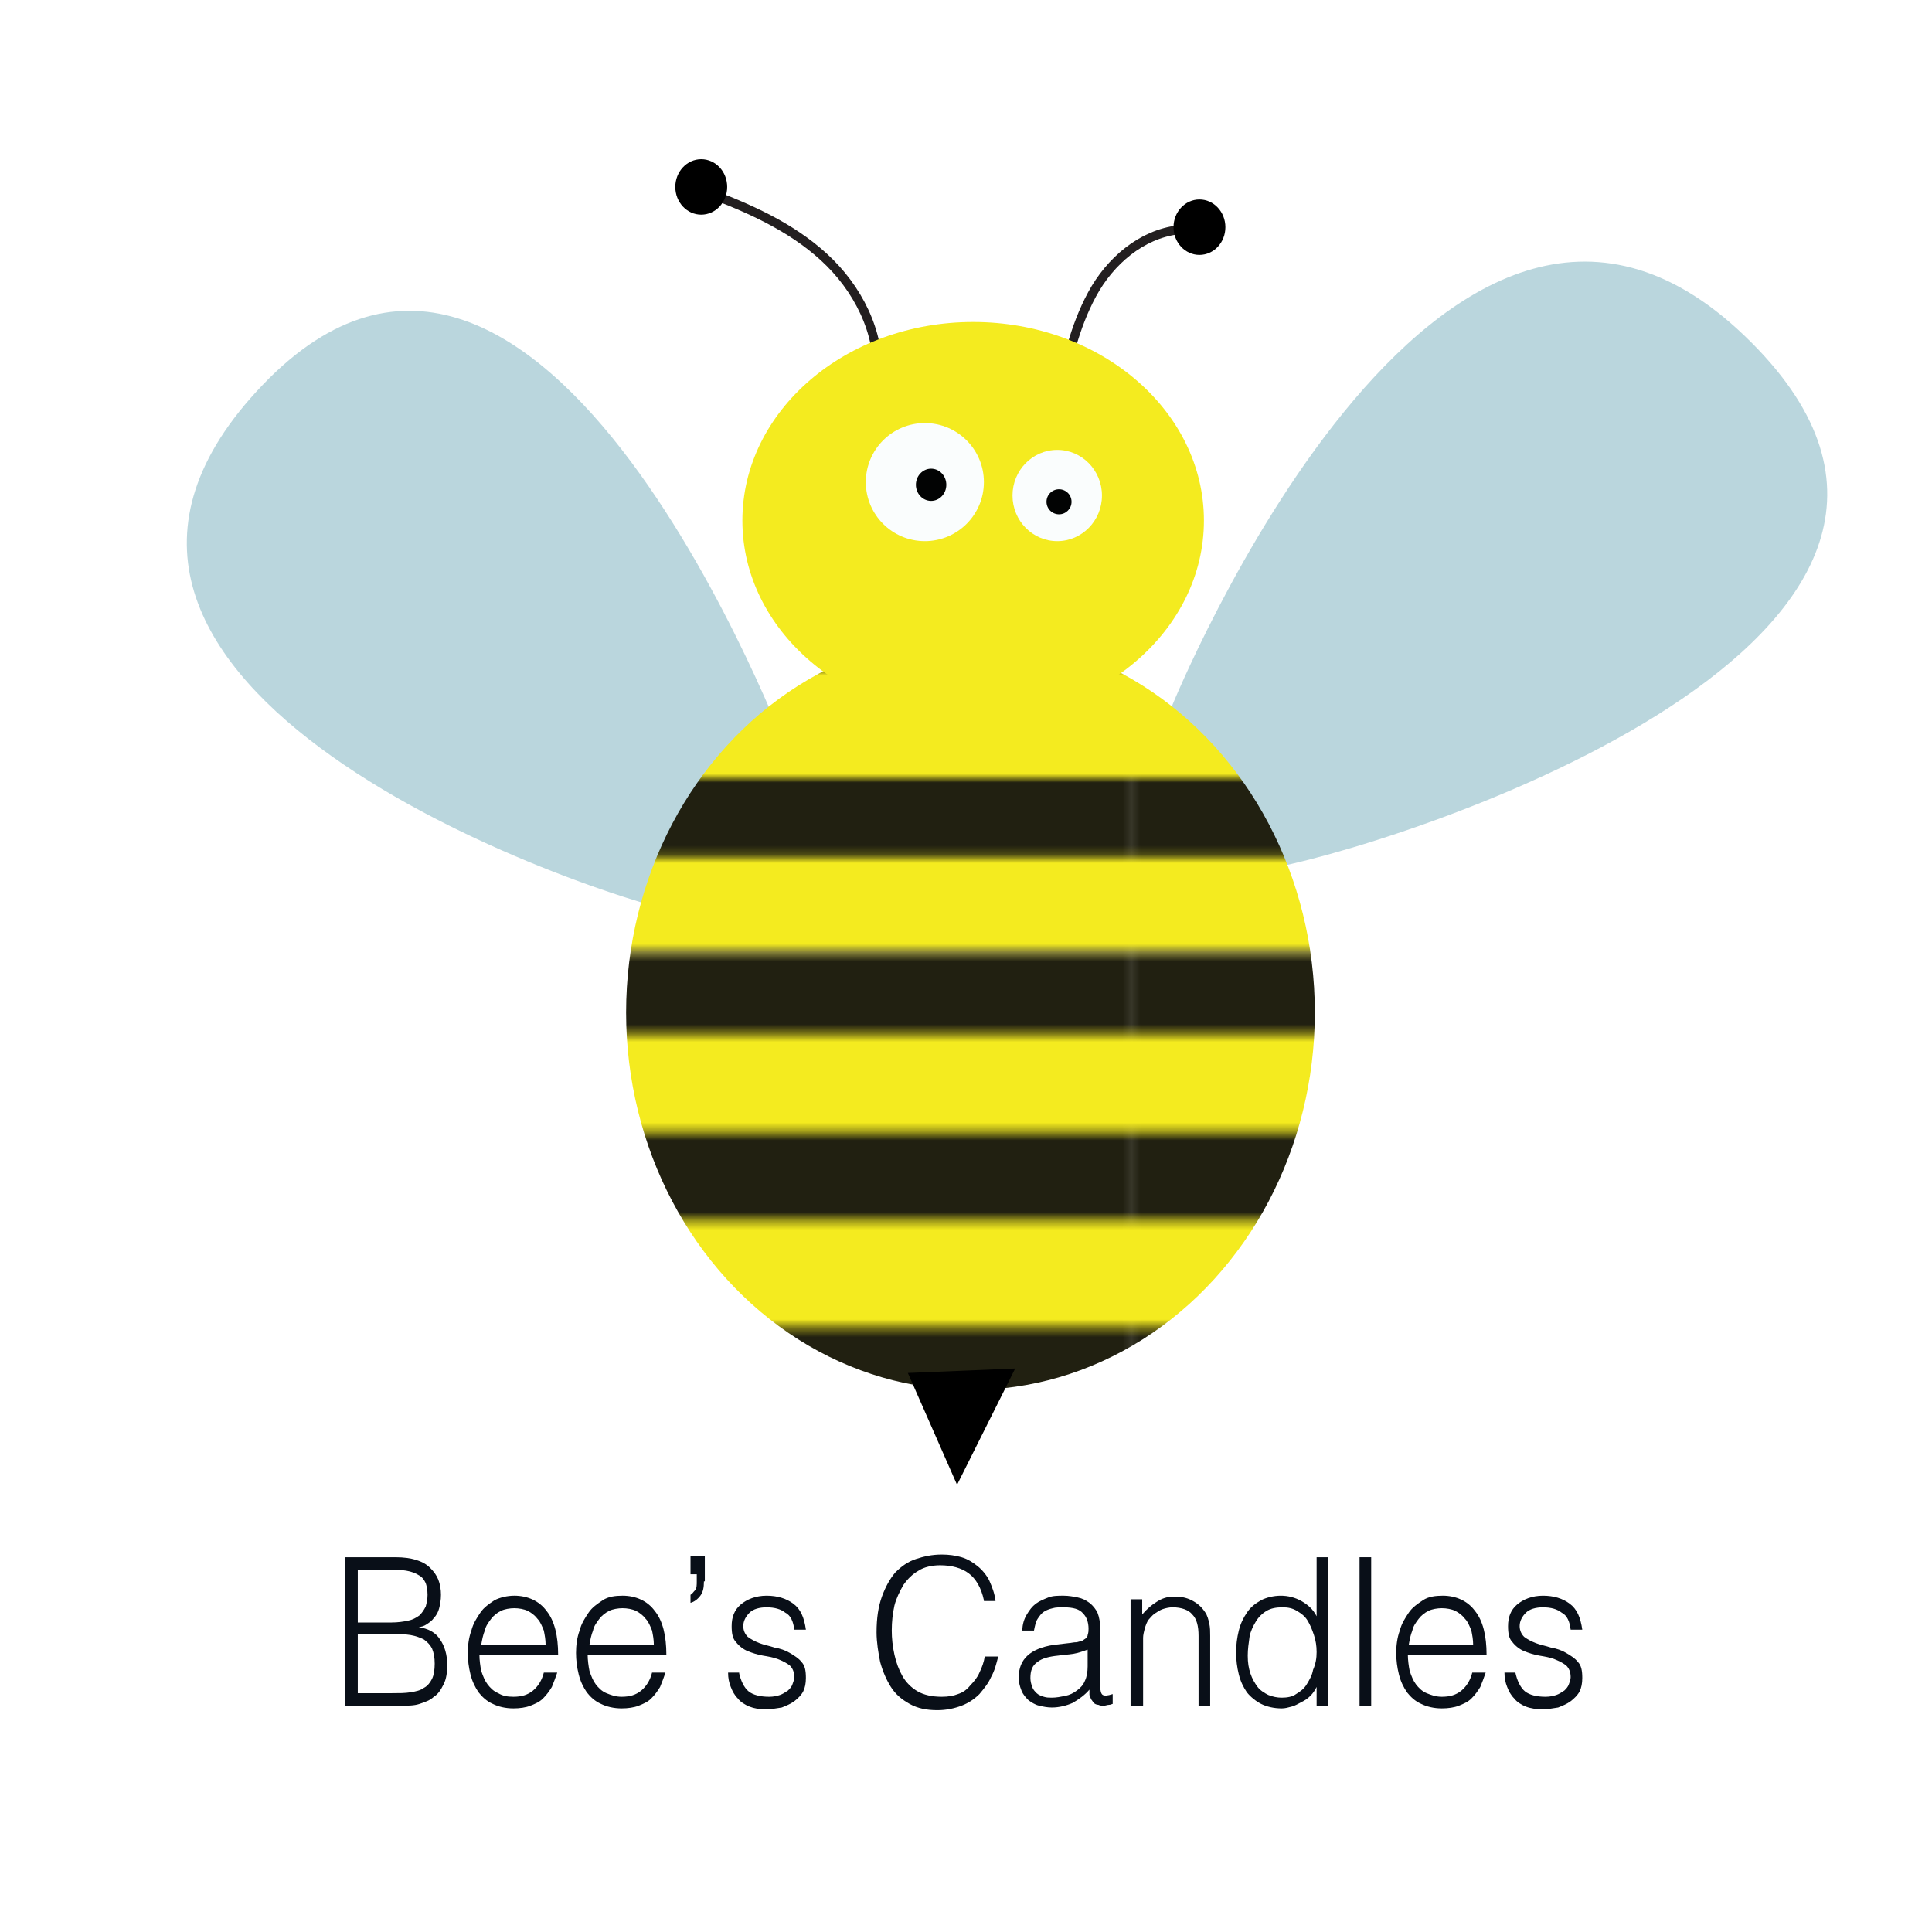 <?xml version="1.0" encoding="utf-8"?>
<!-- Generator: Adobe Illustrator 17.1.0, SVG Export Plug-In . SVG Version: 6.00 Build 0)  -->
<!DOCTYPE svg PUBLIC "-//W3C//DTD SVG 1.1//EN" "http://www.w3.org/Graphics/SVG/1.1/DTD/svg11.dtd">
<svg version="1.1" id="Layer_1" xmlns="http://www.w3.org/2000/svg" xmlns:xlink="http://www.w3.org/1999/xlink" x="0px" y="0px"
	 viewBox="0 0 216 216" enable-background="new 0 0 216 216" xml:space="preserve">
<pattern  width="120" height="123" patternUnits="userSpaceOnUse" id="New_Pattern" viewBox="0 -153.8 120 123" overflow="visible">
	<g>
		<polygon fill="none" points="0,-153.8 120,-153.8 120,-30.8 0,-30.8 		"/>
		<g>
			<polygon fill="#212011" points="119.9,-61.5 0,-61.5 0,0 119.9,0 			"/>
			<polygon fill="#F4EB1F" points="120,-41.2 0,-41.2 0,-52.2 120,-52.2 			"/>
			<polygon fill="#F4EB1F" points="120,-19.4 0,-19.4 0,-31.4 120,-31.4 			"/>
		</g>
		<g>
			<polygon fill="#212011" points="119.9,-123 0,-123 0,-61.5 119.9,-61.5 			"/>
			<polygon fill="#F4EB1F" points="120,-102.7 0,-102.7 0,-113.7 120,-113.7 			"/>
			<polygon fill="#F4EB1F" points="120,-80.8 0,-80.8 0,-92.8 120,-92.8 			"/>
			<polygon fill="#F4EB1F" points="120,-61.5 0,-61.5 0,-72 120,-72 			"/>
		</g>
		<g>
			<polygon fill="#212011" points="119.9,-184.5 0,-184.5 0,-123 119.9,-123 			"/>
			<polygon fill="#F4EB1F" points="120,-142.4 0,-142.4 0,-154.4 120,-154.4 			"/>
			<polygon fill="#F4EB1F" points="120,-123 0,-123 0,-133.5 120,-133.5 			"/>
		</g>
	</g>
</pattern>
<path fill="none" stroke="#231F20" stroke-miterlimit="10" d="M98,43.1c0.7-5-1.6-10.1-5.2-13.7c-3.6-3.6-8.3-5.8-13-7.6"/>
<path fill="none" stroke="#231F20" stroke-miterlimit="10" d="M118.4,44.8c0.8-4.1,1.7-8.2,3.7-11.9s5.5-6.7,9.6-7.2"/>
<path fill="#BAD6DD" d="M88.2,84.5c0,0-27.6-74-58.8-41.5s32.2,56,48.3,59.5S91.4,92,88.2,84.5z"/>
<path fill="#BAD6DD" d="M131,79c0,0,30-74,64-41.5s-35,56-52.5,59.5S127.5,86.5,131,79z"/>
<pattern  id="SVGID_1_" xlink:href="#New_Pattern" patternTransform="matrix(1 0 0 1 -113 14)">
</pattern>
<ellipse fill="url(#SVGID_1_)" cx="108.5" cy="113.2" rx="38.5" ry="42.2"/>
<ellipse fill="#F4EB1F" cx="108.8" cy="58.2" rx="25.8" ry="22.2"/>
<ellipse cx="78.4" cy="20.9" rx="2.9" ry="3.1"/>
<ellipse cx="134.1" cy="25.4" rx="2.9" ry="3.1"/>
<polygon points="101.5,153.5 107,166 113.5,153 "/>
<circle fill="#FAFDFD" cx="103.4" cy="53.9" r="6.6"/>
<ellipse fill="#FAFDFD" cx="118.2" cy="55.4" rx="5" ry="5.1"/>
<ellipse fill="#020303" cx="104.1" cy="54.2" rx="1.7" ry="1.8"/>
<circle fill="#020303" cx="118.4" cy="56.1" r="1.4"/>
<g>
	<path fill="#090F18" d="M38.6,190.7v-16.6h5.6c0.9,0,1.7,0.1,2.3,0.3c0.7,0.2,1.2,0.5,1.6,0.9c0.4,0.4,0.7,0.8,0.9,1.3
		c0.2,0.5,0.3,1.1,0.3,1.7c0,0.6-0.1,1.1-0.2,1.5s-0.3,0.8-0.6,1.1c-0.2,0.3-0.5,0.5-0.8,0.7c-0.3,0.2-0.6,0.3-0.9,0.3v0
		c1.1,0.2,1.9,0.6,2.4,1.4c0.5,0.7,0.8,1.7,0.8,2.8c0,0.9-0.1,1.6-0.4,2.2c-0.3,0.6-0.6,1.1-1.1,1.4c-0.4,0.4-1,0.6-1.6,0.8
		c-0.6,0.2-1.3,0.2-2.1,0.2H38.6z M40,181.4h3.7c0.8,0,1.4-0.1,1.9-0.2c0.5-0.1,0.9-0.3,1.3-0.6c0.3-0.3,0.5-0.6,0.7-1
		c0.1-0.4,0.2-0.8,0.2-1.3c0-0.5-0.1-1-0.2-1.3c-0.2-0.4-0.4-0.7-0.8-0.9c-0.3-0.2-0.8-0.4-1.4-0.5c-0.6-0.1-1.2-0.1-2.1-0.1H40
		V181.4z M40,189.3h3.8c0.8,0,1.5,0,2.1-0.1c0.6-0.1,1.1-0.2,1.5-0.5c0.4-0.2,0.7-0.6,0.9-1c0.2-0.4,0.3-1,0.3-1.7
		c0-0.7-0.1-1.2-0.3-1.7c-0.2-0.4-0.5-0.7-0.9-1c-0.4-0.2-0.9-0.4-1.5-0.5c-0.6-0.1-1.2-0.1-1.9-0.1H40V189.3z"/>
	<path fill="#090F18" d="M53.6,185c0,0.6,0.1,1.3,0.2,1.8c0.2,0.6,0.4,1.1,0.7,1.5c0.3,0.4,0.7,0.8,1.2,1c0.5,0.3,1,0.4,1.7,0.4
		c0.9,0,1.6-0.2,2.2-0.7s1-1.2,1.2-2h1.5c-0.2,0.6-0.4,1.1-0.6,1.6c-0.3,0.5-0.6,0.9-1,1.3c-0.4,0.4-0.9,0.6-1.4,0.8
		c-0.5,0.2-1.2,0.3-1.9,0.3c-0.9,0-1.7-0.2-2.3-0.5c-0.7-0.3-1.2-0.8-1.6-1.3c-0.4-0.6-0.7-1.2-0.9-2c-0.2-0.8-0.3-1.6-0.3-2.4
		s0.1-1.7,0.4-2.5c0.2-0.8,0.6-1.4,1-2c0.4-0.6,1-1,1.6-1.4c0.6-0.3,1.4-0.5,2.2-0.5c1.5,0,2.8,0.6,3.6,1.7c0.9,1.1,1.3,2.8,1.3,4.9
		H53.6z M61,183.9c0-0.6-0.1-1.1-0.2-1.6c-0.2-0.5-0.4-1-0.7-1.3c-0.3-0.4-0.7-0.7-1.1-0.9c-0.4-0.2-1-0.3-1.5-0.3s-1.1,0.1-1.5,0.3
		c-0.4,0.2-0.8,0.5-1.1,0.9c-0.3,0.4-0.6,0.8-0.7,1.3c-0.2,0.5-0.3,1-0.4,1.6H61z"/>
	<path fill="#090F18" d="M65.7,185c0,0.6,0.1,1.3,0.2,1.8c0.2,0.6,0.4,1.1,0.7,1.5c0.3,0.4,0.7,0.8,1.2,1s1,0.4,1.7,0.4
		c0.9,0,1.6-0.2,2.2-0.7c0.6-0.5,1-1.2,1.2-2h1.5c-0.2,0.6-0.4,1.1-0.6,1.6c-0.3,0.5-0.6,0.9-1,1.3c-0.4,0.4-0.9,0.6-1.4,0.8
		c-0.5,0.2-1.2,0.3-1.9,0.3c-0.9,0-1.7-0.2-2.3-0.5c-0.7-0.3-1.2-0.8-1.6-1.3c-0.4-0.6-0.7-1.2-0.9-2c-0.2-0.8-0.3-1.6-0.3-2.4
		s0.1-1.7,0.4-2.5c0.2-0.8,0.6-1.4,1-2c0.4-0.6,1-1,1.6-1.4s1.4-0.5,2.2-0.5c1.5,0,2.8,0.6,3.6,1.7c0.9,1.1,1.3,2.8,1.3,4.9H65.7z
		 M73.1,183.9c0-0.6-0.1-1.1-0.2-1.6c-0.2-0.5-0.4-1-0.7-1.3c-0.3-0.4-0.7-0.7-1.1-0.9c-0.4-0.2-1-0.3-1.5-0.3s-1.1,0.1-1.5,0.3
		c-0.4,0.2-0.8,0.5-1.1,0.9c-0.3,0.4-0.6,0.8-0.7,1.3c-0.2,0.5-0.3,1-0.4,1.6H73.1z"/>
	<path fill="#090F18" d="M78.7,176.8c0,0.7-0.1,1.2-0.4,1.6c-0.3,0.4-0.7,0.7-1.1,0.8v-0.9c0.2-0.1,0.3-0.3,0.5-0.5
		c0.2-0.2,0.2-0.6,0.2-1v-0.8h-0.7v-2h1.6V176.8z"/>
	<path fill="#090F18" d="M82.6,186.9c0.2,1,0.6,1.8,1.1,2.2c0.5,0.4,1.3,0.6,2.3,0.6c0.5,0,0.9-0.1,1.2-0.2c0.3-0.1,0.6-0.3,0.9-0.5
		c0.2-0.2,0.4-0.4,0.5-0.7c0.1-0.3,0.2-0.5,0.2-0.8c0-0.6-0.2-1-0.5-1.3c-0.4-0.3-0.8-0.5-1.3-0.7c-0.5-0.2-1.1-0.3-1.7-0.4
		c-0.6-0.1-1.2-0.3-1.7-0.5c-0.5-0.2-1-0.6-1.3-1c-0.4-0.4-0.5-1-0.5-1.8c0-1,0.3-1.8,1-2.4c0.7-0.6,1.7-1,2.9-1
		c1.2,0,2.2,0.3,3,0.9c0.8,0.6,1.2,1.5,1.4,2.9h-1.3c-0.1-0.9-0.4-1.6-1-1.9c-0.5-0.4-1.2-0.6-2.1-0.6c-0.8,0-1.5,0.2-1.9,0.6
		c-0.4,0.4-0.7,0.9-0.7,1.5c0,0.5,0.2,0.9,0.5,1.2c0.4,0.3,0.8,0.5,1.3,0.7c0.5,0.2,1.1,0.3,1.7,0.5c0.6,0.1,1.2,0.3,1.7,0.6
		c0.5,0.3,1,0.6,1.3,1c0.4,0.4,0.5,1,0.5,1.8c0,0.6-0.1,1.1-0.3,1.5c-0.2,0.4-0.6,0.8-1,1.1c-0.4,0.3-0.9,0.5-1.4,0.7
		c-0.6,0.1-1.2,0.2-1.8,0.2c-0.7,0-1.3-0.1-1.8-0.3c-0.5-0.2-1-0.5-1.3-0.9c-0.4-0.4-0.6-0.8-0.8-1.3c-0.2-0.5-0.3-1-0.3-1.6H82.6z"
		/>
	<path fill="#090F18" d="M110,178.9c-0.3-1.4-0.9-2.4-1.7-3c-0.8-0.6-1.9-0.9-3.2-0.9c-0.9,0-1.8,0.2-2.4,0.6
		c-0.7,0.4-1.2,0.9-1.7,1.6c-0.4,0.7-0.8,1.5-1,2.3c-0.2,0.9-0.3,1.8-0.3,2.8c0,0.9,0.1,1.8,0.3,2.7c0.2,0.9,0.5,1.7,0.9,2.4
		c0.4,0.7,1,1.3,1.7,1.7c0.7,0.4,1.6,0.6,2.7,0.6c0.7,0,1.3-0.1,1.8-0.3c0.6-0.2,1-0.5,1.4-1c0.4-0.4,0.8-0.9,1-1.4
		c0.3-0.6,0.5-1.2,0.6-1.8h1.5c-0.2,0.8-0.4,1.6-0.8,2.3c-0.3,0.7-0.8,1.3-1.3,1.9c-0.5,0.5-1.2,1-2,1.3c-0.8,0.3-1.7,0.5-2.7,0.5
		c-1.2,0-2.2-0.2-3.1-0.7c-0.9-0.5-1.6-1.1-2.1-1.9c-0.5-0.8-0.9-1.7-1.2-2.8c-0.2-1-0.4-2.2-0.4-3.3c0-1.6,0.2-2.9,0.6-4
		c0.4-1.1,0.9-2,1.5-2.7c0.7-0.7,1.4-1.2,2.3-1.5c0.9-0.3,1.8-0.5,2.9-0.5c0.8,0,1.5,0.1,2.2,0.3c0.7,0.2,1.3,0.6,1.8,1
		c0.5,0.4,1,1,1.3,1.6c0.3,0.7,0.6,1.4,0.7,2.3H110z"/>
	<path fill="#090F18" d="M119.5,183.7c0.2,0,0.5-0.1,0.9-0.1c0.3-0.1,0.6-0.1,0.8-0.3c0.2-0.1,0.4-0.3,0.4-0.5
		c0.1-0.3,0.1-0.5,0.1-0.7c0-0.7-0.2-1.3-0.6-1.7c-0.4-0.5-1.1-0.7-2.2-0.7c-0.4,0-0.9,0-1.2,0.1c-0.4,0.1-0.7,0.2-1,0.4
		c-0.3,0.2-0.5,0.5-0.7,0.8c-0.2,0.3-0.3,0.8-0.4,1.3h-1.3c0-0.7,0.2-1.3,0.5-1.8c0.3-0.5,0.6-0.9,1-1.2c0.4-0.3,0.9-0.5,1.4-0.7
		s1.1-0.2,1.7-0.2c0.6,0,1.1,0.1,1.6,0.2c0.5,0.1,0.9,0.3,1.3,0.6c0.4,0.3,0.7,0.7,0.9,1.1c0.2,0.5,0.3,1.1,0.3,1.7v6.5
		c0,0.5,0.1,0.9,0.3,1c0.2,0.1,0.5,0.1,1.1-0.1v1.1c-0.1,0-0.2,0.1-0.4,0.1s-0.4,0.1-0.6,0.1c-0.2,0-0.4,0-0.6-0.1
		c-0.2,0-0.4-0.1-0.5-0.2c-0.1-0.1-0.2-0.3-0.3-0.4c-0.1-0.2-0.1-0.3-0.2-0.5c0-0.2,0-0.4,0-0.6c-0.5,0.6-1.2,1.1-1.9,1.5
		c-0.7,0.3-1.5,0.5-2.3,0.5c-0.5,0-1-0.1-1.4-0.2c-0.5-0.1-0.9-0.4-1.2-0.6c-0.3-0.3-0.6-0.6-0.8-1.1s-0.3-0.9-0.3-1.5
		c0-2,1.3-3.2,3.9-3.6L119.5,183.7z M121.7,184.4c-0.6,0.2-1.1,0.4-1.7,0.5c-0.6,0.1-1.1,0.1-1.7,0.2c-1,0.1-1.8,0.3-2.3,0.7
		c-0.6,0.4-0.8,1-0.8,1.8c0,0.4,0.1,0.7,0.2,1c0.1,0.3,0.3,0.5,0.5,0.7c0.2,0.2,0.5,0.3,0.8,0.4c0.3,0.1,0.6,0.1,0.9,0.1
		c0.5,0,1-0.1,1.5-0.2s0.9-0.3,1.3-0.6c0.4-0.3,0.7-0.6,0.9-1.1c0.2-0.4,0.3-1,0.3-1.6V184.4z"/>
	<path fill="#090F18" d="M127.7,190.7h-1.3v-11.9h1.3v1.7c0.5-0.6,1.1-1.1,1.6-1.4c0.6-0.4,1.2-0.6,2-0.6c0.7,0,1.3,0.1,1.9,0.4
		c0.6,0.3,1.1,0.7,1.5,1.3c0.3,0.4,0.4,0.9,0.5,1.3c0.1,0.5,0.1,0.9,0.1,1.4v7.8h-1.3v-7.8c0-1.1-0.2-1.9-0.7-2.4
		c-0.4-0.5-1.2-0.8-2.2-0.8c-0.4,0-0.8,0.1-1.1,0.2c-0.3,0.1-0.6,0.3-0.9,0.5c-0.3,0.2-0.5,0.5-0.7,0.7c-0.2,0.3-0.3,0.6-0.4,0.9
		c-0.1,0.4-0.2,0.8-0.2,1.1c0,0.4,0,0.7,0,1.2V190.7z"/>
	<path fill="#090F18" d="M147.2,174.1h1.3v16.6h-1.3v-2.1h0c-0.2,0.4-0.4,0.7-0.7,1c-0.3,0.3-0.6,0.5-1,0.7
		c-0.4,0.2-0.7,0.4-1.1,0.5c-0.4,0.1-0.7,0.2-1.1,0.2c-0.9,0-1.7-0.2-2.3-0.5s-1.2-0.8-1.6-1.3c-0.4-0.6-0.7-1.2-0.9-2
		c-0.2-0.8-0.3-1.6-0.3-2.5c0-0.8,0.1-1.6,0.3-2.4c0.2-0.8,0.5-1.4,0.9-2c0.4-0.6,0.9-1,1.6-1.4c0.6-0.3,1.4-0.5,2.2-0.5
		c0.8,0,1.6,0.2,2.3,0.6c0.7,0.4,1.3,0.9,1.7,1.7V174.1z M147.2,184.7c0-0.7-0.1-1.3-0.3-1.9c-0.2-0.6-0.4-1.1-0.7-1.6
		c-0.3-0.5-0.7-0.8-1.2-1.1c-0.5-0.3-1-0.4-1.6-0.4c-0.7,0-1.3,0.1-1.8,0.4c-0.5,0.3-0.9,0.7-1.2,1.2c-0.3,0.5-0.6,1.1-0.7,1.7
		c-0.1,0.7-0.2,1.4-0.2,2.1c0,0.8,0.1,1.4,0.3,2s0.5,1.1,0.8,1.5c0.3,0.4,0.8,0.7,1.2,0.9c0.5,0.2,1,0.3,1.5,0.3
		c0.6,0,1.2-0.1,1.6-0.4c0.5-0.3,0.9-0.6,1.2-1.1c0.3-0.5,0.6-1,0.7-1.6C147.1,186,147.2,185.4,147.2,184.7z"/>
	<path fill="#090F18" d="M152,190.7v-16.6h1.3v16.6H152z"/>
	<path fill="#090F18" d="M157.4,185c0,0.6,0.1,1.3,0.2,1.8c0.2,0.6,0.4,1.1,0.7,1.5c0.3,0.4,0.7,0.8,1.2,1s1,0.4,1.7,0.4
		c0.9,0,1.6-0.2,2.2-0.7s1-1.2,1.2-2h1.5c-0.2,0.6-0.4,1.1-0.6,1.6c-0.3,0.5-0.6,0.9-1,1.3c-0.4,0.4-0.9,0.6-1.4,0.8
		c-0.5,0.2-1.2,0.3-1.9,0.3c-0.9,0-1.7-0.2-2.3-0.5c-0.7-0.3-1.2-0.8-1.6-1.3c-0.4-0.6-0.7-1.2-0.9-2c-0.2-0.8-0.3-1.6-0.3-2.4
		s0.1-1.7,0.4-2.5c0.2-0.8,0.6-1.4,1-2s1-1,1.6-1.4s1.4-0.5,2.2-0.5c1.5,0,2.8,0.6,3.6,1.7c0.9,1.1,1.3,2.8,1.3,4.9H157.4z
		 M164.7,183.9c0-0.6-0.1-1.1-0.2-1.6c-0.2-0.5-0.4-1-0.7-1.3c-0.3-0.4-0.7-0.7-1.1-0.9c-0.4-0.2-1-0.3-1.5-0.3s-1.1,0.1-1.5,0.3
		c-0.4,0.2-0.8,0.5-1.1,0.9c-0.3,0.4-0.6,0.8-0.7,1.3c-0.2,0.5-0.3,1-0.4,1.6H164.7z"/>
	<path fill="#090F18" d="M169.4,186.9c0.2,1,0.6,1.8,1.1,2.2c0.5,0.4,1.3,0.6,2.3,0.6c0.5,0,0.9-0.1,1.2-0.2
		c0.3-0.1,0.6-0.3,0.9-0.5c0.2-0.2,0.4-0.4,0.5-0.7c0.1-0.3,0.2-0.5,0.2-0.8c0-0.6-0.2-1-0.5-1.3c-0.4-0.3-0.8-0.5-1.3-0.7
		c-0.5-0.2-1.1-0.3-1.7-0.4c-0.6-0.1-1.2-0.3-1.7-0.5c-0.5-0.2-1-0.6-1.3-1c-0.4-0.4-0.5-1-0.5-1.8c0-1,0.3-1.8,1-2.4
		c0.7-0.6,1.7-1,2.9-1c1.2,0,2.2,0.3,3,0.9c0.8,0.6,1.2,1.5,1.4,2.9h-1.3c-0.1-0.9-0.4-1.6-1-1.9c-0.5-0.4-1.2-0.6-2.1-0.6
		c-0.8,0-1.5,0.2-1.9,0.6c-0.4,0.4-0.7,0.9-0.7,1.5c0,0.5,0.2,0.9,0.5,1.2c0.4,0.3,0.8,0.5,1.3,0.7c0.5,0.2,1.1,0.3,1.7,0.5
		c0.6,0.1,1.2,0.3,1.7,0.6c0.5,0.3,1,0.6,1.3,1c0.4,0.4,0.5,1,0.5,1.8c0,0.6-0.1,1.1-0.3,1.5c-0.2,0.4-0.6,0.8-1,1.1
		c-0.4,0.3-0.9,0.5-1.4,0.7c-0.6,0.1-1.2,0.2-1.8,0.2s-1.3-0.1-1.8-0.3c-0.5-0.2-1-0.5-1.3-0.9c-0.4-0.4-0.6-0.8-0.8-1.3
		c-0.2-0.5-0.3-1-0.3-1.6H169.4z"/>
</g>
</svg>
